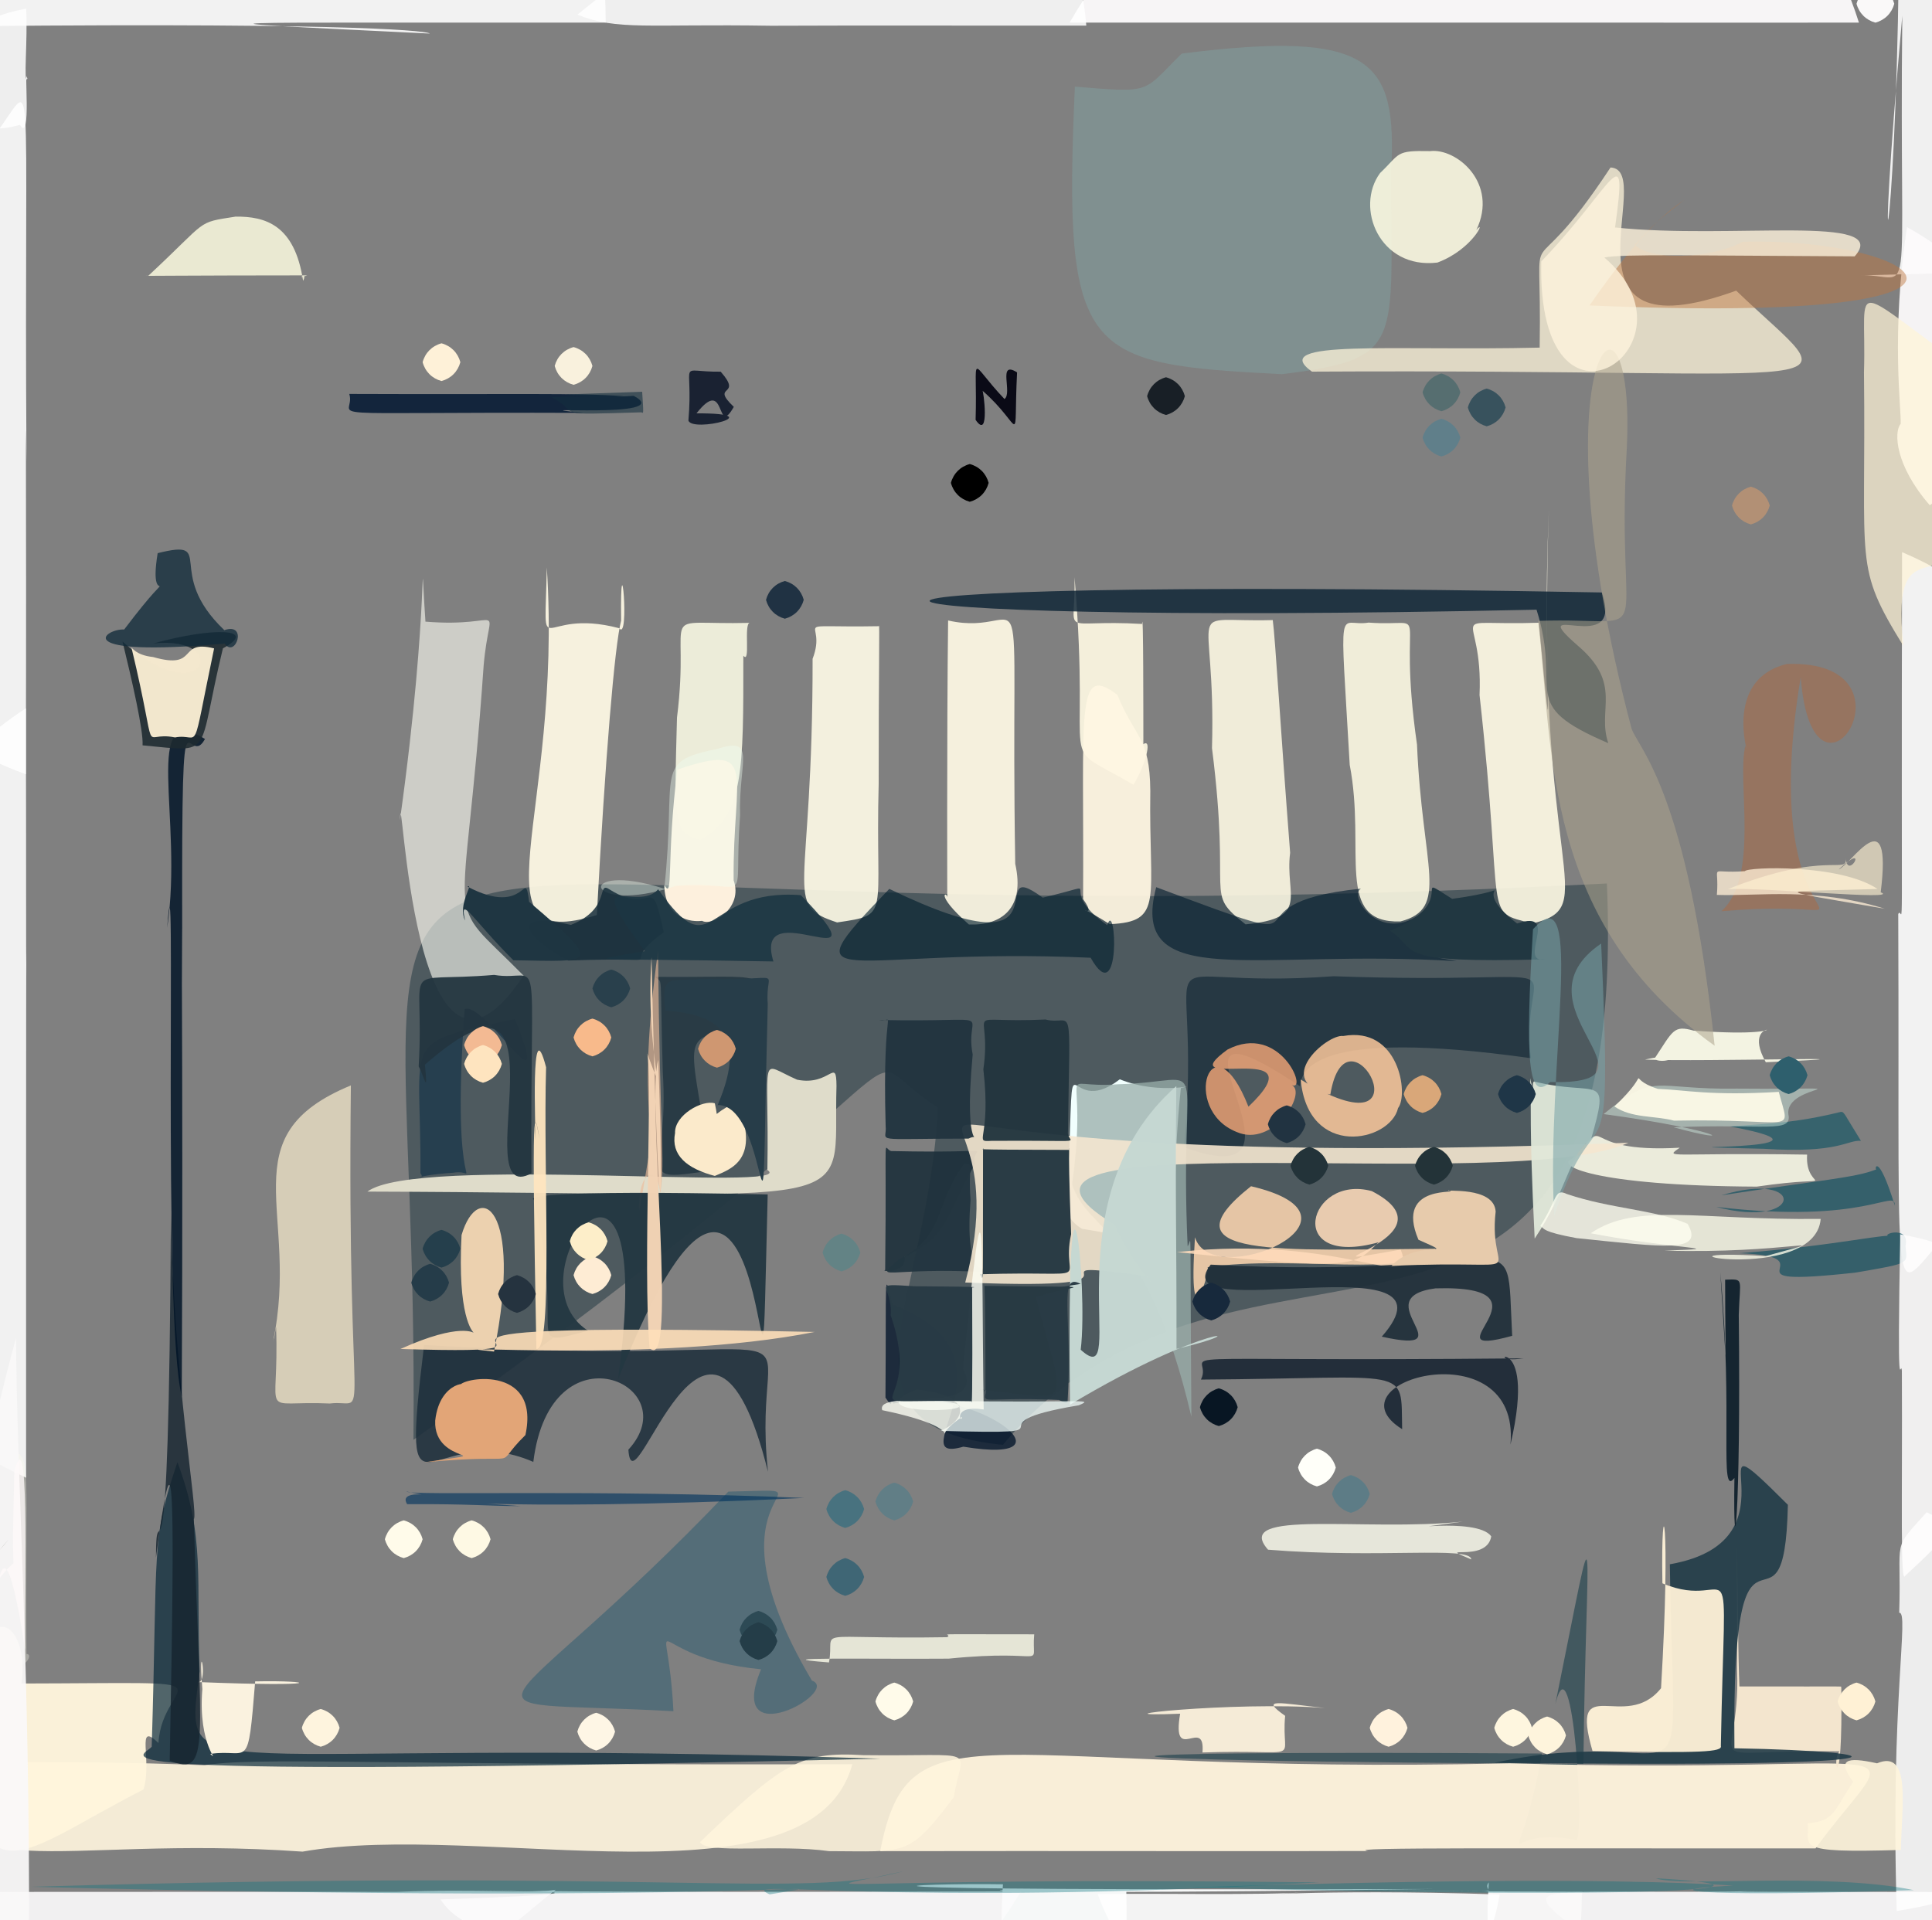 <?xml version="1.0" ?>
<svg xmlns="http://www.w3.org/2000/svg" version="1.1" width="512" height="509">
  <rect width="100%" height="100%" fill="#808080" stroke="none"/>
  <defs/>
  <g>
    <path d="M 368.691 45.307 C 368.59 91.462 372.51 95.181 339.685 99.189 C 287.192 96.455 281.636 94.74 284.849 22.954 C 305.575 24.685 302.658 24.564 313.162 14.2 C 364.125 7.775 370.155 16.173 368.691 45.307" stroke-width="0.0" fill="rgb(129, 235, 240)" opacity="0.149" stroke="rgb(221, 110, 17)" stroke-opacity="0.912" stroke-linecap="round" stroke-linejoin="round"/>
    <path d="M 526.708 260.452 C 516.41 263.139 522.711 284.005 518.003 325.048 C 500.451 342.192 503.546 359.074 503.055 242.272 C 504.558 239.2 503.789 262.657 504.069 146.355 C 571.071 174.948 523.007 232.053 526.708 260.452" stroke-width="0.0" fill="rgb(255, 255, 255)" opacity="0.897" stroke="rgb(104, 20, 8)" stroke-opacity="0.083" stroke-linecap="round" stroke-linejoin="round"/>
    <path d="M 412.18 451.69 C 416.876 432.833 420.071 488.497 417.665 487.772 C 396.384 483.061 401.697 502.373 408.662 464.799 C 273.063 463.926 266.873 466.742 419.617 467.555 C 420.304 403.903 424.02 393.41 412.18 451.69" stroke-width="0.0" fill="rgb(66, 88, 95)" opacity="0.993" stroke="rgb(187, 41, 111)" stroke-opacity="0.727" stroke-linecap="round" stroke-linejoin="round"/>
    <path d="M 6.975 258.961 C 6.978 240.516 6.887 257.099 6.914 391.696 C -89.518 345.782 -22.534 291.022 -29.066 248.939 C -12.628 241.691 -35.458 215.354 6.862 187.752 C 6.967 234.934 6.871 250.386 6.975 258.961" stroke-width="0.0" fill="rgb(255, 255, 255)" opacity="0.884" stroke="rgb(166, 215, 36)" stroke-opacity="0.673" stroke-linecap="round" stroke-linejoin="round"/>
    <path d="M 160.517 5.989 C 52.587 6.104 40.01 5.312 113.86 8.896 C 114.075 8.413 98.498 5.931 -7.081 6.936 C 25.786 -64.695 73.362 -14.873 132.033 -13.104 C 157.76 -19.392 160.381 -16.628 160.517 5.989" stroke-width="0.0" fill="rgb(255, 255, 255)" opacity="0.896" stroke="rgb(99, 14, 103)" stroke-opacity="0.956" stroke-linecap="round" stroke-linejoin="round"/>
    <path d="M 265.78 382.981 C 218.248 378.243 246.047 345.025 248.575 293.582 C 220.798 276.016 262.384 272.559 109.567 381.657 C 111.586 173.374 54.097 253.496 425.848 234.184 C 432.265 388.829 328.115 308.427 265.78 382.981" stroke-width="0.0" fill="rgb(49, 68, 76)" opacity="0.623" stroke="rgb(28, 169, 4)" stroke-opacity="0.114" stroke-linecap="round" stroke-linejoin="round"/>
    <path d="M 7.025 122.489 C 6.654 99.074 7.057 124.35 6.853 205.214 C -46.589 186.122 -13.838 150.148 -11.615 127.882 C -6.124 116.898 -11.975 111.266 -1.574 35.992 C 9.762 21.632 6.242 10.449 7.025 122.489" stroke-width="0.0" fill="rgb(255, 255, 255)" opacity="0.888" stroke="rgb(143, 79, 147)" stroke-opacity="0.225" stroke-linecap="round" stroke-linejoin="round"/>
    <path d="M 298.487 501.098 C 298.838 527.008 298.745 518.948 277.058 514.296 C 270.463 521.497 263.829 528.275 265.794 499.463 C 242.863 499.088 195.69 501.23 379.845 500.712 C 228.854 502.809 255.592 499.853 298.487 501.098" stroke-width="0.0" fill="rgb(246, 248, 248)" opacity="0.999" stroke="rgb(95, 136, 92)" stroke-opacity="0.284" stroke-linecap="round" stroke-linejoin="round"/>
    <path d="M 492.638 6 C 424.944 6.005 440.844 6.003 445.269 5.995 C 387.231 5.997 359.544 6.001 283.444 6 C 323.259 -62.95 371.67 -18.301 402.299 -6.088 C 422.485 -19.115 472.06 -59.09 492.638 6" stroke-width="0.0" fill="rgb(255, 253, 254)" opacity="0.933" stroke="rgb(190, 63, 141)" stroke-opacity="0.237" stroke-linecap="round" stroke-linejoin="round"/>
    <path d="M 232.859 207.708 C 231.913 243.278 236.262 242.378 221.842 244.508 C 207.211 239.64 215.418 237.7 215.347 174.622 C 219.559 163.739 207.444 166.43 232.909 165.986 C 233.159 163.946 232.829 179.224 232.859 207.708" stroke-width="0.0" fill="rgb(255, 252, 232)" opacity="0.901" stroke="rgb(36, 1, 237)" stroke-opacity="0.709" stroke-linecap="round" stroke-linejoin="round"/>
    <path d="M 225.873 467.631 C 215.235 506.892 127.277 482.461 80.18 490.805 C 12.904 486.084 -14.306 502.585 -17.232 467.362 C 53.543 465.792 98.153 471.011 53.263 468.06 C 67.736 465.467 98.647 468.037 225.873 467.631" stroke-width="0.0" fill="rgb(255, 245, 222)" opacity="0.912" stroke="rgb(80, 245, 231)" stroke-opacity="0.428" stroke-linecap="round" stroke-linejoin="round"/>
    <path d="M 391.24 60.991 C 393.948 57.639 390.486 66.041 380.922 69.6 C 365.557 71.43 358.999 54.982 365.744 45.859 C 371.206 40.656 369.659 39.861 379.022 40.055 C 385.984 39.213 397.198 48.54 391.24 60.991" stroke-width="0.0" fill="rgb(255, 252, 228)" opacity="0.862" stroke="rgb(13, 31, 171)" stroke-opacity="0.974" stroke-linecap="round" stroke-linejoin="round"/>
    <path d="M 303.003 197.25 C 305.558 195.567 303.351 203.254 300.382 208.013 C 279.16 195.648 289.361 207.88 284.766 153.011 C 285.121 169.592 280.018 164.051 302.653 165.39 C 303.024 160.36 302.991 189.965 303.003 197.25" stroke-width="0.0" fill="rgb(255, 249, 227)" opacity="0.913" stroke="rgb(179, 187, 10)" stroke-opacity="0.533" stroke-linecap="round" stroke-linejoin="round"/>
    <path d="M 304.843 209.624 C 304.415 238.398 308.607 244.36 294.088 244.96 C 281.425 237.086 292.038 245.403 287.032 238.317 C 287.313 188.121 284.974 175.688 296.121 184.183 C 300.764 195.687 304.719 195.122 304.843 209.624" stroke-width="0.0" fill="rgb(255, 247, 226)" opacity="0.931" stroke="rgb(150, 31, 226)" stroke-opacity="0.991" stroke-linecap="round" stroke-linejoin="round"/>
    <path d="M 481.131 489.95 C 404.683 490.018 354.559 489.612 362.673 490.638 C 339.481 490.755 281.781 490.586 233.265 490.681 C 241.023 450.354 260.366 470.724 400.031 467.394 C 512.163 470.602 504.725 457.705 481.131 489.95" stroke-width="0.0" fill="rgb(255, 244, 221)" opacity="0.951" stroke="rgb(104, 222, 108)" stroke-opacity="0.575" stroke-linecap="round" stroke-linejoin="round"/>
    <path d="M 519.769 501.506 C 498.915 545.827 478.575 522.376 464.724 519.208 C 449.214 518.261 443.711 517.628 415.814 509.949 C 401.031 498.3 411.061 502.345 468.404 501.228 C 450.814 501.516 466.061 501.407 519.769 501.506" stroke-width="0.0" fill="rgb(255, 254, 255)" opacity="0.897" stroke="rgb(11, 100, 182)" stroke-opacity="0.493" stroke-linecap="round" stroke-linejoin="round"/>
    <path d="M 147.256 500.91 C 132.675 512.239 132.768 516.211 106.738 517.956 C 94.23 531.218 41.686 584.759 -7.315 501.487 C 126.251 501.398 115.967 501.528 104.682 501.49 C 126.893 500.614 141.052 502.002 147.256 500.91" stroke-width="0.0" fill="rgb(255, 254, 255)" opacity="0.89" stroke="rgb(81, 57, 78)" stroke-opacity="0.586" stroke-linecap="round" stroke-linejoin="round"/>
    <path d="M 522.849 69.982 C 516.27 72.614 523.763 72.239 492.466 73.004 C 507.779 72.151 503.229 86.98 504.126 4.175 C 496.646 87.932 502.269 66.773 503.184 -7.342 C 543.218 10.113 526.147 40.139 522.849 69.982" stroke-width="0.0" fill="rgb(255, 255, 255)" opacity="0.88" stroke="rgb(152, 59, 100)" stroke-opacity="0.184" stroke-linecap="round" stroke-linejoin="round"/>
    <path d="M 375.521 197.364 C 376.902 230.091 384.24 240.834 371.122 244.248 C 353.538 244.804 362.055 225.408 357.69 202.746 C 355.075 156.965 354.576 166.413 362.675 165.029 C 380.368 166.331 369.91 158.185 375.521 197.364" stroke-width="0.0" fill="rgb(255, 251, 229)" opacity="0.878" stroke="rgb(193, 46, 250)" stroke-opacity="0.195" stroke-linecap="round" stroke-linejoin="round"/>
    <path d="M 270.611 501.336 C 220.359 583.631 161.051 525.93 131.096 517.422 C 128.044 508.418 122.536 511.9 116.717 503.468 C 152.999 502.288 157.51 501.245 125.939 500.989 C 138.963 501.111 140.026 501.714 270.611 501.336" stroke-width="0.0" fill="rgb(252, 251, 252)" opacity="0.93" stroke="rgb(42, 22, 248)" stroke-opacity="0.515" stroke-linecap="round" stroke-linejoin="round"/>
    <path d="M 287.883 6.789 C 253.005 6.813 227.852 6.719 204.369 6.825 C 171.356 6.297 163.77 8.151 153.042 3.898 C 199.041 -34.419 219.142 -17.01 252.288 -29.833 C 251.125 -14.624 284.385 -37.483 287.883 6.789" stroke-width="0.0" fill="rgb(255, 255, 255)" opacity="0.869" stroke="rgb(108, 118, 52)" stroke-opacity="0.503" stroke-linecap="round" stroke-linejoin="round"/>
    <path d="M 410.493 134.615 C 406.373 231.912 425.019 240.13 406.104 244.794 C 392.658 241.277 398.874 244.969 392.094 184.239 C 393.124 160.561 381.34 165.945 407.807 165.068 C 412.426 212.572 408.788 178.833 410.493 134.615" stroke-width="0.0" fill="rgb(255, 250, 229)" opacity="0.901" stroke="rgb(61, 98, 106)" stroke-opacity="0.956" stroke-linecap="round" stroke-linejoin="round"/>
    <path d="M 164.607 164.501 C 162.896 170.951 160.377 201.103 158.171 242.543 C 124.548 253.024 149.203 216.604 144.91 150.405 C 144.36 177.514 142.138 160.724 164.088 166.516 C 167.004 170.37 164.295 140.649 164.607 164.501" stroke-width="0.0" fill="rgb(255, 249, 229)" opacity="0.925" stroke="rgb(44, 96, 207)" stroke-opacity="0.335" stroke-linecap="round" stroke-linejoin="round"/>
    <path d="M 478.9 306.048 C 478.211 316.566 489.709 311.031 465.534 314.535 C 421.894 314.311 411.729 308.772 416.74 307.105 C 427.814 294.584 416.769 305.83 445.164 304.22 C 440.894 307.199 442.488 305.466 478.9 306.048" stroke-width="0.0" fill="rgb(255, 255, 236)" opacity="0.837" stroke="rgb(131, 172, 33)" stroke-opacity="0.076" stroke-linecap="round" stroke-linejoin="round"/>
    <path d="M 419.266 501.65 C 418.957 505.026 420.173 522.654 410.673 522.261 C 394.976 517.017 393.301 519.369 394.54 498.954 C 391.89 502.243 404.542 501.207 365 501.126 C 409.675 501.58 421.281 501.212 419.266 501.65" stroke-width="0.0" fill="rgb(250, 249, 249)" opacity="0.961" stroke="rgb(20, 126, 170)" stroke-opacity="0.023" stroke-linecap="round" stroke-linejoin="round"/>
    <path d="M 269.046 228.974 C 271.716 240.804 265.379 245.39 256.77 245.046 C 247.108 236.557 251.24 236.078 251.036 238.146 C 251.054 246.258 250.877 193.632 251.259 164.466 C 273.774 169.64 267.639 142.372 269.046 228.974" stroke-width="0.0" fill="rgb(255, 250, 229)" opacity="0.915" stroke="rgb(229, 172, 203)" stroke-opacity="0.626" stroke-linecap="round" stroke-linejoin="round"/>
    <path d="M 252.762 476.364 C 240.703 492.361 240.256 490.701 219.712 490.679 C 206.402 488.791 186.934 491.512 185.516 488.273 C 207.269 467.407 211.964 464.225 228.739 465.231 C 260.568 465.623 254.989 462.597 252.762 476.364" stroke-width="0.0" fill="rgb(255, 245, 221)" opacity="0.882" stroke="rgb(155, 137, 106)" stroke-opacity="0.679" stroke-linecap="round" stroke-linejoin="round"/>
    <path d="M 460.108 77.035 C 490.324 106.057 496.494 97.662 347.68 98.507 C 335.572 89.854 369.193 93.06 408.026 92.143 C 408.7 52.676 403.251 80.251 426.805 44.39 C 439.524 45.019 409.994 95.252 460.108 77.035" stroke-width="0.0" fill="rgb(255, 245, 218)" opacity="0.745" stroke="rgb(163, 151, 26)" stroke-opacity="0.715" stroke-linecap="round" stroke-linejoin="round"/>
    <path d="M 405.668 280.486 C 347.926 272.379 345.047 283.703 344.484 287.92 C 298.942 257.526 354.851 318.924 313.789 304.111 C 319.277 243.611 298.954 262.762 353.427 258.767 C 424.604 261.309 402.442 250.998 405.668 280.486" stroke-width="0.0" fill="rgb(37, 56, 67)" opacity="0.973" stroke="rgb(12, 154, 28)" stroke-opacity="0.924" stroke-linecap="round" stroke-linejoin="round"/>
    <path d="M 274.076 433.202 C 273.229 442.846 278.689 436.904 251.388 439.653 C 230.334 439.821 200.54 439.16 219.688 440.66 C 221.46 431.208 213.454 434.585 250.97 433.966 C 253.298 432.927 242.68 433.219 274.076 433.202" stroke-width="0.0" fill="rgb(255, 255, 237)" opacity="0.793" stroke="rgb(44, 185, 88)" stroke-opacity="0.206" stroke-linecap="round" stroke-linejoin="round"/>
    <path d="M 487.963 447.372 C 488.389 478.705 485.127 466.569 487.496 464.221 C 447.55 463.613 461.303 470.727 460.367 442.765 C 460.244 372.715 460.305 432.753 460.963 447.018 C 493.499 447.098 487.209 446.842 487.963 447.372" stroke-width="0.0" fill="rgb(247, 233, 209)" opacity="0.965" stroke="rgb(131, 1, 204)" stroke-opacity="0.604" stroke-linecap="round" stroke-linejoin="round"/>
    <path d="M 530.963 408.602 C 528.569 459.264 565.262 496.866 502.655 506.53 C 500.921 451.129 506.071 427.132 503.311 427.5 C 503.963 407.119 501.109 411.398 510.587 400.844 C 519.928 405.646 524.065 405.155 530.963 408.602" stroke-width="0.0" fill="rgb(255, 255, 255)" opacity="0.859" stroke="rgb(179, 74, 184)" stroke-opacity="0.523" stroke-linecap="round" stroke-linejoin="round"/>
    <path d="M 196.99 173.797 C 197.011 203.704 197.208 216.616 185.557 222.634 C 178.401 220.808 178.654 218.519 179.409 190.226 C 183.171 160.165 172.925 165.739 198.673 165.104 C 197.036 165.386 198.988 176.238 196.99 173.797" stroke-width="0.0" fill="rgb(255, 255, 233)" opacity="0.845" stroke="rgb(100, 161, 45)" stroke-opacity="0.022" stroke-linecap="round" stroke-linejoin="round"/>
    <path d="M 525.468 119.472 C 518.12 122.068 521.2 126.962 511.418 133.93 C 502.28 123.46 501.816 114.569 503.688 112.355 C 503.948 108.769 501.05 88.847 505.373 60.194 C 540.418 79.744 524.088 98.447 525.468 119.472" stroke-width="0.0" fill="rgb(253, 251, 252)" opacity="0.935" stroke="rgb(156, 24, 55)" stroke-opacity="0.603" stroke-linecap="round" stroke-linejoin="round"/>
    <path d="M 128.175 176.377 C 122.993 251.392 116.624 236.104 138.748 258.593 C 108.882 303.704 106.495 200.898 105.986 217.441 C 114.202 158.407 110.974 138.641 112.749 164.776 C 134.57 166.543 129.759 158.222 128.175 176.377" stroke-width="0.0" fill="rgb(255, 255, 244)" opacity="0.605" stroke="rgb(223, 200, 231)" stroke-opacity="0.324" stroke-linecap="round" stroke-linejoin="round"/>
    <path d="M 41.994 462.014 C 35.775 456.01 40.458 466.538 38.024 474.324 C 1.778 492.93 -3.978 505.465 -13.964 454.359 C -1.463 416.911 7.808 433.172 5.672 446.24 C 65.941 446.115 42.982 444.145 41.994 462.014" stroke-width="0.0" fill="rgb(255, 245, 220)" opacity="0.956" stroke="rgb(71, 235, 229)" stroke-opacity="0.444" stroke-linecap="round" stroke-linejoin="round"/>
    <path d="M 341.9 226.053 C 340.437 237.265 347.385 243.39 330.079 245.01 C 318.853 236.153 326.404 239.406 321.19 198.305 C 322.309 158.216 312.712 165.065 337.294 164.363 C 337.983 169.37 339.226 191.571 341.9 226.053" stroke-width="0.0" fill="rgb(255, 251, 229)" opacity="0.876" stroke="rgb(251, 79, 96)" stroke-opacity="0.939" stroke-linecap="round" stroke-linejoin="round"/>
    <path d="M 397.453 502.164 C 390.844 538.323 370.962 519.365 351.342 517.206 C 328.453 516.474 305.368 541.013 290.899 502.049 C 303.384 501.793 335.235 502.434 346.846 501.543 C 322.944 503.194 347.17 500.473 397.453 502.164" stroke-width="0.0" fill="rgb(255, 254, 255)" opacity="0.902" stroke="rgb(224, 60, 139)" stroke-opacity="0.741" stroke-linecap="round" stroke-linejoin="round"/>
    <path d="M 522.666 131.31 C 519.381 164.851 500.544 134.998 504.421 171.229 C 491.169 149.717 494.558 150.62 493.972 98.668 C 494.791 73.226 488.227 74.466 525.216 100.561 C 517.147 117.611 518.694 121.495 522.666 131.31" stroke-width="0.0" fill="rgb(255, 243, 214)" opacity="0.722" stroke="rgb(229, 76, 140)" stroke-opacity="0.73" stroke-linecap="round" stroke-linejoin="round"/>
    <path d="M 258.381 308.443 C 249.586 324.82 250.883 327.699 239.68 333.12 C 240.479 337.417 233.169 337.164 234.579 336.612 C 235.067 295.103 233.766 305.512 236.544 305.115 C 267.61 305.789 256.75 303.264 258.381 308.443" stroke-width="0.0" fill="rgb(29, 48, 59)" opacity="0.909" stroke="rgb(120, 39, 106)" stroke-opacity="0.099" stroke-linecap="round" stroke-linejoin="round"/>
    <path d="M 257.209 318.017 C 255.65 338.373 260.725 336.173 262.484 337.252 C 234.934 335.623 231.065 340.141 238.337 333.736 C 250.59 327.732 247.573 318.933 255.573 308.448 C 258.321 308.527 256.487 308.758 257.209 318.017" stroke-width="0.0" fill="rgb(35, 54, 64)" opacity="0.97" stroke="rgb(75, 16, 128)" stroke-opacity="0.293" stroke-linecap="round" stroke-linejoin="round"/>
    <path d="M 459.641 463.409 C 504.29 464.21 514.486 468.688 396.089 467.238 C 450.988 455.468 443.529 487.883 442.528 414.636 C 479.289 408.212 445.91 370.992 473.808 398.873 C 472.885 441.203 458.875 389.198 459.641 463.409" stroke-width="0.0" fill="rgb(33, 59, 72)" opacity="0.899" stroke="rgb(225, 176, 228)" stroke-opacity="0.513" stroke-linecap="round" stroke-linejoin="round"/>
    <path d="M 378.706 240.247 C 383.484 256.567 377.052 252.791 386.003 254.783 C 333.341 251.388 298.96 263.317 306.403 235.159 C 358.442 254.705 320.43 239.647 360.682 235.55 C 356.902 237.447 366.843 252.053 378.706 240.247" stroke-width="0.0" fill="rgb(0, 27, 44)" opacity="0.614" stroke="rgb(224, 178, 120)" stroke-opacity="0.11" stroke-linecap="round" stroke-linejoin="round"/>
    <path d="M 194.424 233.339 C 197.002 240.668 188.753 245.612 186.061 244.089 C 181.238 244.641 176.07 241.897 176.054 234.593 C 178.547 238.989 176.514 227.81 179.499 204.005 C 201.412 196.552 194.104 205.038 194.424 233.339" stroke-width="0.0" fill="rgb(255, 241, 222)" opacity="0.988" stroke="rgb(175, 149, 208)" stroke-opacity="0.391" stroke-linecap="round" stroke-linejoin="round"/>
    <path d="M 52.904 443.051 C 48.6 476.108 47.407 460.052 233.357 466.177 C 11.893 471.372 37.665 466.116 40.205 463.002 C 41.838 410.063 39.912 408.403 47.026 387.585 C 54.467 407.484 51.941 418.836 52.904 443.051" stroke-width="0.0" fill="rgb(0, 35, 52)" opacity="0.674" stroke="rgb(224, 140, 93)" stroke-opacity="0.12" stroke-linecap="round" stroke-linejoin="round"/>
    <path d="M 92.988 287.703 C 91.878 384.091 98.507 370.643 87.412 372.022 C 68.093 371.143 74.087 376.857 73.166 351.738 C 72.116 357.72 72.93 352.741 72.326 355.74 C 79.669 321.432 60.257 301.188 92.988 287.703" stroke-width="0.0" fill="rgb(255, 241, 209)" opacity="0.675" stroke="rgb(215, 188, 44)" stroke-opacity="0.187" stroke-linecap="round" stroke-linejoin="round"/>
    <path d="M 456.043 462.756 C 456.513 464.387 451.399 464.726 422.037 464.152 C 415.757 442.493 430.667 459.445 440.193 447.486 C 442.907 402.062 440.087 392.627 440.555 419.679 C 460.103 427.985 457.115 403.452 456.043 462.756" stroke-width="0.0" fill="rgb(255, 243, 216)" opacity="0.946" stroke="rgb(254, 151, 193)" stroke-opacity="0.713" stroke-linecap="round" stroke-linejoin="round"/>
    <path d="M 402.048 244.791 C 413.782 240.836 401.877 255.487 409.423 254.289 C 368.084 255.388 376.393 252.041 368.397 246.711 C 387.787 238.99 372.857 230.686 384.845 238.256 C 406.509 235.284 387.24 233.54 402.048 244.791" stroke-width="0.0" fill="rgb(33, 55, 65)" opacity="1.0" stroke="rgb(201, 157, 80)" stroke-opacity="0.745" stroke-linecap="round" stroke-linejoin="round"/>
    <path d="M 312.932 288.419 C 307.818 337.989 320.483 331.006 286.742 325.716 C 279.311 321.361 282.661 312.259 283.081 312.284 C 284.852 269.707 281.672 297.691 296.757 286.09 C 307.985 290.597 318.709 286.869 312.932 288.419" stroke-width="0.0" fill="rgb(241, 255, 254)" opacity="1.0" stroke="rgb(120, 161, 14)" stroke-opacity="0.924" stroke-linecap="round" stroke-linejoin="round"/>
    <path d="M 314.738 330.345 C 315.889 329.058 315.286 319.438 315.732 375.542 C 303.843 324.806 288.445 327.338 284.125 313.947 C 288.809 279.752 278.528 288.759 296.298 287.404 C 322.251 286.732 312.294 276.641 314.738 330.345" stroke-width="0.0" fill="rgb(152, 174, 169)" opacity="0.755" stroke="rgb(150, 162, 251)" stroke-opacity="0.807" stroke-linecap="round" stroke-linejoin="round"/>
    <path d="M 493.17 302.399 C 489.535 302.093 487.443 305.804 467.425 304.509 C 425.553 303.426 495.617 305.524 458.499 298.594 C 469.277 297.712 475.269 297.791 487.877 294.717 C 488.807 294.748 488.685 295.204 493.17 302.399" stroke-width="0.0" fill="rgb(0, 77, 96)" opacity="0.57" stroke="rgb(100, 52, 85)" stroke-opacity="0.703" stroke-linecap="round" stroke-linejoin="round"/>
    <path d="M 504.979 330.294 C 505.387 335.085 506.735 334.739 491.679 337.33 C 453.843 341.464 486.162 333.063 460.988 332.189 C 487.813 330.076 500.755 326.608 501.758 327.799 C 496.36 327.793 506.443 324.057 504.979 330.294" stroke-width="0.0" fill="rgb(0, 72, 90)" opacity="0.587" stroke="rgb(226, 96, 141)" stroke-opacity="0.54" stroke-linecap="round" stroke-linejoin="round"/>
    <path d="M 51.377 402.698 C 53.09 462.813 55.971 471.054 44.972 466.689 C 46.57 385.976 45.865 378.777 41.326 412.881 C 41.372 392.246 44.676 437.136 45.304 321.631 C 45.966 365.538 52.609 400.989 51.377 402.698" stroke-width="0.0" fill="rgb(21, 36, 47)" opacity="0.812" stroke="rgb(105, 73, 199)" stroke-opacity="0.838" stroke-linecap="round" stroke-linejoin="round"/>
    <path d="M 295.554 324.73 C 298.082 331.733 309.456 346.026 304.074 338.318 C 266.03 333.017 313.409 342.251 255.791 339.954 C 275.06 268.382 185.331 312.459 431.55 302.888 C 400.688 317.213 246.991 295.618 295.554 324.73" stroke-width="0.0" fill="rgb(245, 231, 209)" opacity="0.891" stroke="rgb(252, 171, 63)" stroke-opacity="0.625" stroke-linecap="round" stroke-linejoin="round"/>
    <path d="M 203.527 390.115 C 187.67 326.565 167.736 402.768 166.529 384.261 C 182.27 367.125 145.864 350.699 141.335 387.501 C 113.681 375.491 105.896 409.88 112.389 356.532 C 228.865 363.386 198.343 342.642 203.527 390.115" stroke-width="0.0" fill="rgb(30, 47, 60)" opacity="0.876" stroke="rgb(186, 199, 201)" stroke-opacity="0.206" stroke-linecap="round" stroke-linejoin="round"/>
    <path d="M 48.327 260.863 C 47.784 216.331 48.626 277.64 48.17 370.113 C 42.948 349.434 46.881 211.561 44.304 245.949 C 48.676 216.752 37.322 185.594 54.327 195.88 C 49.045 205.548 47.981 170.47 48.327 260.863" stroke-width="0.0" fill="rgb(0, 19, 39)" opacity="0.842" stroke="rgb(26, 6, 142)" stroke-opacity="0.743" stroke-linecap="round" stroke-linejoin="round"/>
    <path d="M 460.792 348.519 C 461.398 402.678 459.231 418.701 459.639 391.756 C 455.453 397.229 459.421 375.051 455.896 337.233 C 457.882 367.549 457.211 364.674 457.176 339.202 C 462.332 339.04 461.091 338.691 460.792 348.519" stroke-width="0.0" fill="rgb(21, 37, 48)" opacity="0.998" stroke="rgb(202, 131, 44)" stroke-opacity="0.835" stroke-linecap="round" stroke-linejoin="round"/>
    <path d="M 196.127 216.039 C 194.255 242.238 200.043 233.174 179.171 234.816 C 154.492 243.063 152.037 227.858 176.037 235.57 C 179.447 204.106 172.881 201.993 190.251 198.471 C 200.61 195.153 195.72 202.061 196.127 216.039" stroke-width="0.0" fill="rgb(241, 255, 242)" opacity="0.383" stroke="rgb(20, 123, 65)" stroke-opacity="0.709" stroke-linecap="round" stroke-linejoin="round"/>
    <path d="M 283.858 327.139 C 280.829 340.885 292.345 336.758 259.72 337.764 C 260.769 339.82 260.418 342.248 260.514 304.439 C 262.072 304.555 252.773 304.753 283.223 304.799 C 283.807 305.872 282.709 296.919 283.858 327.139" stroke-width="0.0" fill="rgb(38, 57, 66)" opacity="0.976" stroke="rgb(97, 223, 101)" stroke-opacity="0.384" stroke-linecap="round" stroke-linejoin="round"/>
    <path d="M 524.003 387.623 C 519.018 403.677 517.532 406.112 504.928 417.642 C 503.548 420.718 504.171 398.463 504.018 363.367 C 503.72 359.669 502.717 375.302 503.582 327.207 C 532.421 331.978 524.536 344.783 524.003 387.623" stroke-width="0.0" fill="rgb(255, 254, 254)" opacity="0.882" stroke="rgb(24, 112, 41)" stroke-opacity="0.806" stroke-linecap="round" stroke-linejoin="round"/>
    <path d="M 257.772 279.514 C 255.143 307.85 260.72 299.701 256.652 301.81 C 229.982 301.804 235.239 302.908 234.705 298.438 C 233.743 263.707 237.636 271.314 232.984 270.355 C 266.451 271.085 255.383 267.131 257.772 279.514" stroke-width="0.0" fill="rgb(33, 52, 63)" opacity="0.953" stroke="rgb(31, 198, 124)" stroke-opacity="0.675" stroke-linecap="round" stroke-linejoin="round"/>
    <path d="M 311.785 357.547 C 334.27 352.394 320.416 350.234 283.561 372.328 C 282.555 288.215 288.495 340.72 286.399 357.771 C 299.958 370.1 277.373 318.111 311.738 287.888 C 311.414 320.408 311.826 324.823 311.785 357.547" stroke-width="0.0" fill="rgb(198, 216, 211)" opacity="0.985" stroke="rgb(78, 134, 143)" stroke-opacity="0.787" stroke-linecap="round" stroke-linejoin="round"/>
    <path d="M 221.678 287.839 C 220.616 322.509 233.055 316.258 97.373 315.853 C 110.283 306.081 212.451 316.076 203.363 310.116 C 203.889 278.444 200.752 281.601 211.246 286.192 C 220.014 287.975 221.617 279.999 221.678 287.839" stroke-width="0.0" fill="rgb(223, 220, 202)" opacity="0.999" stroke="rgb(23, 204, 191)" stroke-opacity="0.446" stroke-linecap="round" stroke-linejoin="round"/>
    <path d="M 80.322 74.446 C 81.732 71.742 77.795 74.362 81.408 72.99 C 50.274 72.997 34.294 73.185 39.312 73.091 C 55.491 58.046 51.785 59.098 62.428 57.418 C 70.293 57.337 78.097 59.572 80.322 74.446" stroke-width="0.0" fill="rgb(255, 254, 227)" opacity="0.829" stroke="rgb(30, 112, 246)" stroke-opacity="0.46" stroke-linecap="round" stroke-linejoin="round"/>
    <path d="M 255.303 383.467 C 286.972 388.708 257.507 366.766 236.782 372.043 C 235.471 370.37 237.128 374.161 234.655 370.464 C 234.91 337.766 234.221 335.847 236.403 345.807 C 272.581 358.873 237.857 388.493 255.303 383.467" stroke-width="0.0" fill="rgb(0, 19, 41)" opacity="0.772" stroke="rgb(68, 201, 231)" stroke-opacity="0.404" stroke-linecap="round" stroke-linejoin="round"/>
    <path d="M 293.432 245.246 C 295.771 237.699 297.202 268.395 289.037 253.866 C 223.78 250.962 207.695 264.648 235.677 235.614 C 285.527 259.713 259.648 225.671 276.337 237.94 C 295.059 233.559 278.54 234.666 293.432 245.246" stroke-width="0.0" fill="rgb(0, 30, 46)" opacity="0.627" stroke="rgb(132, 57, 48)" stroke-opacity="0.693" stroke-linecap="round" stroke-linejoin="round"/>
    <path d="M 467.957 281.562 C 508.621 279.776 451.251 281.5 435.922 280.858 C 448.149 278.225 441.807 282.598 438.387 280.716 C 443.396 273.173 443.453 271.67 448.796 273.181 C 482.977 275.692 459.954 267.282 467.957 281.562" stroke-width="0.0" fill="rgb(255, 254, 236)" opacity="0.906" stroke="rgb(251, 105, 53)" stroke-opacity="0.717" stroke-linecap="round" stroke-linejoin="round"/>
    <path d="M 400.293 382.901 C 403.018 351.983 351.178 366.035 371.583 378.832 C 371.204 361.814 374.574 365.33 318.259 365.682 C 322.294 357.763 298.526 361.062 403.707 360.056 C 390.895 361.987 407.788 350.764 400.293 382.901" stroke-width="0.0" fill="rgb(22, 35, 48)" opacity="0.874" stroke="rgb(221, 63, 137)" stroke-opacity="0.044" stroke-linecap="round" stroke-linejoin="round"/>
    <path d="M 269.535 98.705 C 268.493 119.279 271.376 113.146 260.342 103.539 C 260.569 102.987 262.437 116.99 258.546 111.29 C 259.095 93 256.341 95.388 266.194 105.767 C 268.411 104.209 264.244 95.388 269.535 98.705" stroke-width="0.0" fill="rgb(0, 1, 13)" opacity="0.923" stroke="rgb(22, 23, 96)" stroke-opacity="0.389" stroke-linecap="round" stroke-linejoin="round"/>
    <path d="M 282.918 371.733 C 281.185 368.837 285.082 373.431 280.638 371.08 C 256.739 370.03 261.255 373.427 261.631 366.291 C 269.56 345.099 265.53 343.405 286.368 340.327 C 280.289 336.998 284.286 349.093 282.918 371.733" stroke-width="0.0" fill="rgb(40, 59, 69)" opacity="0.978" stroke="rgb(97, 115, 208)" stroke-opacity="0.47" stroke-linecap="round" stroke-linejoin="round"/>
    <path d="M 7.023 438.408 C 9.098 438.375 6.681 443.674 -2.074 442.908 C -11.805 424.382 -10.344 419.195 -9.684 412.461 C -15.707 393.701 -17.456 387.986 3.685 384.338 C 8.281 387.43 6.679 387.558 7.023 438.408" stroke-width="0.0" fill="rgb(255, 255, 239)" opacity="0.31" stroke="rgb(55, 78, 58)" stroke-opacity="0.188" stroke-linecap="round" stroke-linejoin="round"/>
    <path d="M 3.632 406.185 C 2.775 408.391 -2.167 411.227 -6.41 421.857 C -4.177 414.695 -10.172 407.045 4.263 354.613 C 4.306 388.191 8.069 442.732 7.678 517.778 C -62.205 460.747 -1.591 415.687 3.632 406.185" stroke-width="0.0" fill="rgb(250, 249, 249)" opacity="0.936" stroke="rgb(224, 207, 152)" stroke-opacity="0.884" stroke-linecap="round" stroke-linejoin="round"/>
    <path d="M 418.075 171.09 C 430.191 181.382 423.133 188.052 426.216 196.989 C 401.62 186.471 414.225 183.863 407.201 161.609 C 200.306 166.086 179.424 152.528 424.5 157.044 C 430.746 174.886 403.214 158.1 418.075 171.09" stroke-width="0.0" fill="rgb(14, 36, 53)" opacity="0.832" stroke="rgb(106, 53, 78)" stroke-opacity="0.579" stroke-linecap="round" stroke-linejoin="round"/>
    <path d="M 285.882 372.496 C 254.27 377.789 288.694 380.346 249.322 379.284 C 256.971 375.721 256.969 369.685 242.854 368.345 C 224.121 375.871 268.283 374.267 249.567 371.275 C 284.946 372.011 290.723 370.511 285.882 372.496" stroke-width="0.0" fill="rgb(243, 255, 253)" opacity="0.739" stroke="rgb(166, 225, 22)" stroke-opacity="0.782" stroke-linecap="round" stroke-linejoin="round"/>
    <path d="M 502.148 319.538 C 502.211 314.877 494.655 324.668 454.825 319.906 C 477.985 326.064 478.822 309.913 456.171 316.844 C 482.59 312.763 491.759 312.198 497.256 309.956 C 496.637 309.939 497.609 304.98 502.148 319.538" stroke-width="0.0" fill="rgb(0, 73, 92)" opacity="0.588" stroke="rgb(141, 234, 147)" stroke-opacity="0.736" stroke-linecap="round" stroke-linejoin="round"/>
    <path d="M 421.518 302.419 C 416.319 304.597 415.58 315.121 406.701 328.315 C 405.128 296.113 405.949 294.371 405.505 285.813 C 407.994 296.607 405.356 287.258 406.527 286.657 C 423.556 290.942 426.943 283.557 421.518 302.419" stroke-width="0.0" fill="rgb(224, 231, 217)" opacity="0.949" stroke="rgb(136, 133, 93)" stroke-opacity="0.105" stroke-linecap="round" stroke-linejoin="round"/>
    <path d="M 380.478 330.999 C 373.899 338.96 342.549 332.537 319.942 335.907 C 321.112 335.293 314.662 358.482 316.681 327.952 C 321.105 342.634 366.872 322.724 331.537 314.431 C 307.359 333.589 339.473 331.289 380.478 330.999" stroke-width="0.0" fill="rgb(255, 216, 177)" opacity="0.85" stroke="rgb(239, 195, 4)" stroke-opacity="0.223" stroke-linecap="round" stroke-linejoin="round"/>
    <path d="M 59.075 171.857 C 51.969 201.018 57.089 199.346 37.78 197.564 C 38.06 193.754 34.946 180.206 32.469 170.064 C 54.281 189.662 61.921 168.34 40.685 170.547 C 56.78 166.093 68.642 166.652 59.075 171.857" stroke-width="0.0" fill="rgb(29, 42, 47)" opacity="0.875" stroke="rgb(144, 15, 99)" stroke-opacity="0.941" stroke-linecap="round" stroke-linejoin="round"/>
    <path d="M 123.143 267.515 C 119.228 321.043 128.099 309.522 120.17 310.844 C 106.523 311.832 113.214 313.117 111.43 310.992 C 111.63 274.138 105.605 276.902 136.465 270.102 C 147.2 297.122 128.183 264.942 123.143 267.515" stroke-width="0.0" fill="rgb(38, 63, 79)" opacity="1" stroke="rgb(232, 111, 240)" stroke-opacity="0.828" stroke-linecap="round" stroke-linejoin="round"/>
    <path d="M 274.522 343.866 C 282.539 374.758 285.104 370.904 259.822 368.325 C 256.582 371.457 261.465 365.697 261.153 369.929 C 261.197 343.708 260.787 338.25 260.87 340.841 C 295.516 341.355 284.6 340.282 274.522 343.866" stroke-width="0.0" fill="rgb(40, 58, 67)" opacity="1.0" stroke="rgb(180, 67, 228)" stroke-opacity="0.011" stroke-linecap="round" stroke-linejoin="round"/>
    <path d="M 175.897 247.127 C 161.386 257.418 182.148 253.435 150.598 254.607 C 140.868 249.747 132.81 240.973 151.3 245.157 C 162.363 240.714 157.856 233.264 161.678 235.846 C 173.458 243.196 172.28 230.197 175.897 247.127" stroke-width="0.0" fill="rgb(22, 45, 58)" opacity="0.849" stroke="rgb(157, 151, 193)" stroke-opacity="0.112" stroke-linecap="round" stroke-linejoin="round"/>
    <path d="M 370.502 293.705 C 368.435 302.734 346.646 307.299 344.693 286.148 C 380.457 307.718 356.934 263.574 352.552 290.132 C 336.917 286.824 351.69 273.997 355.958 274.614 C 370.78 271.921 373.349 290.155 370.502 293.705" stroke-width="0.0" fill="rgb(255, 202, 157)" opacity="0.835" stroke="rgb(53, 3, 118)" stroke-opacity="0.759" stroke-linecap="round" stroke-linejoin="round"/>
    <path d="M 260.686 373.605 C 251.975 372.292 254.836 377.794 254.967 375.552 C 243.2 383.708 261.479 379.512 233.802 373.793 C 231.853 367.944 261.966 375.351 255.175 362.842 C 261.299 301.658 259.997 326.997 260.686 373.605" stroke-width="0.0" fill="rgb(253, 255, 244)" opacity="0.792" stroke="rgb(92, 168, 238)" stroke-opacity="0.184" stroke-linecap="round" stroke-linejoin="round"/>
    <path d="M 371.201 331.226 C 375.977 343.45 356.483 326.984 311.916 331.889 C 359.695 336.917 358.752 335.532 365.355 329.281 C 340.073 336.341 346.62 311.103 363.556 315.726 C 387.639 328.21 337.966 337.117 371.201 331.226" stroke-width="0.0" fill="rgb(255, 220, 187)" opacity="0.869" stroke="rgb(193, 143, 133)" stroke-opacity="0.773" stroke-linecap="round" stroke-linejoin="round"/>
    <path d="M 400.743 354.08 C 376.914 360.661 414.237 340.503 380.409 341.5 C 361.356 344.028 389.203 359.421 366.19 354.302 C 389.142 328.162 307.592 352.29 320.846 335.212 C 405.452 339.628 398.988 320.476 400.743 354.08" stroke-width="0.0" fill="rgb(31, 46, 57)" opacity="0.922" stroke="rgb(227, 33, 26)" stroke-opacity="0.54" stroke-linecap="round" stroke-linejoin="round"/>
    <path d="M 167.935 104.925 C 179.83 111.267 133.947 107.318 154.612 109.443 C 78.609 109.143 94.651 111.193 92.567 104.422 C 136.205 104.595 153.295 104.115 165.388 105.022 C 142.711 106.688 151.32 105.783 167.935 104.925" stroke-width="0.0" fill="rgb(0, 22, 48)" opacity="0.851" stroke="rgb(62, 98, 172)" stroke-opacity="0.264" stroke-linecap="round" stroke-linejoin="round"/>
    <path d="M 202.673 270.474 C 178.723 277.134 182.395 269.225 188.361 310.285 C 167.477 313.325 177.416 311.903 175.638 284.037 C 174.838 255.898 175.724 261.138 173.645 258.926 C 204.014 259.267 202.109 256.293 202.673 270.474" stroke-width="0.0" fill="rgb(40, 58, 68)" opacity="0.956" stroke="rgb(158, 233, 44)" stroke-opacity="0.523" stroke-linecap="round" stroke-linejoin="round"/>
    <path d="M 140.84 311.013 C 122.721 320.796 153.214 246.677 112.608 282.213 C 113.435 290.729 112.573 285.658 110.954 282.686 C 112.655 253.68 104.977 260.626 130.943 258.414 C 144.098 260.66 140.419 246.97 140.84 311.013" stroke-width="0.0" fill="rgb(35, 53, 63)" opacity="0.949" stroke="rgb(103, 111, 248)" stroke-opacity="0.355" stroke-linecap="round" stroke-linejoin="round"/>
    <path d="M 195.385 292.051 C 201.592 307.346 193.859 309.81 189.43 311.7 C 181.955 309.735 177.78 306.159 178.893 300.34 C 178.719 295.584 186.09 291.454 189.435 292.451 C 193.815 312.169 176.81 300.318 195.385 292.051" stroke-width="0.0" fill="rgb(251, 234, 203)" opacity="0.997" stroke="rgb(202, 59, 90)" stroke-opacity="0.791" stroke-linecap="round" stroke-linejoin="round"/>
    <path d="M 473.954 295.45 C 474.944 300.469 467.704 297.779 443.536 298.812 C 460.924 303.621 456.998 299.629 424.975 295.306 C 438.89 283.915 437.904 288.922 460.332 288.555 C 499.289 288.851 472.705 286.797 473.954 295.45" stroke-width="0.0" fill="rgb(207, 232, 223)" opacity="0.481" stroke="rgb(81, 16, 123)" stroke-opacity="0.037" stroke-linecap="round" stroke-linejoin="round"/>
    <path d="M 283.021 299.918 C 282.515 303.411 290.525 302.189 262.668 302.399 C 257.816 302.7 262.773 302.147 260.598 283.463 C 263.118 266.055 253.633 271.349 277.069 270.233 C 284.473 272.16 283.548 262.872 283.021 299.918" stroke-width="0.0" fill="rgb(35, 53, 63)" opacity="0.961" stroke="rgb(29, 115, 6)" stroke-opacity="0.675" stroke-linecap="round" stroke-linejoin="round"/>
    <path d="M 257.628 341.295 C 257.788 371.492 257.52 372.781 257.473 371.412 C 220.652 370.691 245.588 376.155 236.035 348.636 C 236.621 340.456 230.153 340.171 242.269 340.941 C 265.188 341.074 256.163 341.29 257.628 341.295" stroke-width="0.0" fill="rgb(41, 59, 69)" opacity="0.988" stroke="rgb(240, 43, 254)" stroke-opacity="0.967" stroke-linecap="round" stroke-linejoin="round"/>
    <path d="M 203.462 266.066 C 201.337 352.755 204.915 292.611 190.185 292.913 C 198.974 272.378 188.323 268.816 176.328 267.866 C 175.106 257.658 177.749 260.434 185.903 259.443 C 209.308 260.188 202.629 256.021 203.462 266.066" stroke-width="0.0" fill="rgb(39, 61, 73)" opacity="1.0" stroke="rgb(155, 134, 232)" stroke-opacity="0.846" stroke-linecap="round" stroke-linejoin="round"/>
    <path d="M 477.205 179.484 C 464.004 259.109 507.921 237.079 456.19 241.529 C 466.423 232.339 460.204 207.073 462.544 197.695 C 466.878 209.395 453.255 180.972 473.54 175.995 C 510.43 174.732 480.45 221.159 477.205 179.484" stroke-width="0.0" fill="rgb(215, 79, 0)" opacity="0.253" stroke="rgb(133, 164, 228)" stroke-opacity="0.432" stroke-linecap="round" stroke-linejoin="round"/>
    <path d="M 215.161 445.465 C 223.112 448.3 192.084 465.467 201.69 442.472 C 169.16 439.344 176.916 422.352 178.462 453.585 C 115.716 450.117 131.183 460.223 193.017 395.374 C 225.596 394.728 183.378 391.871 215.161 445.465" stroke-width="0.0" fill="rgb(19, 81, 109)" opacity="0.398" stroke="rgb(53, 36, 57)" stroke-opacity="0.985" stroke-linecap="round" stroke-linejoin="round"/>
    <path d="M 59.448 167.034 C 65.766 164.866 62.38 174.664 59.537 170.592 C 17.849 174.33 27.72 166.563 32.906 166.862 C 48.99 145.628 38.906 164.279 41.784 146.624 C 57.773 142.636 43.201 151.552 59.448 167.034" stroke-width="0.0" fill="rgb(19, 44, 59)" opacity="0.782" stroke="rgb(210, 72, 8)" stroke-opacity="0.487" stroke-linecap="round" stroke-linejoin="round"/>
    <path d="M 174.997 316.334 C 174.027 307.617 168.809 311.072 169.398 321.098 C 172.76 303.013 172.674 296.192 173.344 311.939 C 174.223 302.704 168.471 295.21 174.404 251.882 C 174.804 301.251 176.353 307.095 174.997 316.334" stroke-width="0.0" fill="rgb(238, 187, 153)" opacity="0.627" stroke="rgb(185, 245, 46)" stroke-opacity="0.891" stroke-linecap="round" stroke-linejoin="round"/>
    <path d="M 499.507 240.88 C 480.956 235.09 465.879 237.606 454.983 237.212 C 455.745 228.503 452.35 231.695 462.418 230.916 C 462.948 229.794 487.572 228.912 497.572 235.642 C 470.732 236.491 467.436 235.33 499.507 240.88" stroke-width="0.0" fill="rgb(255, 239, 214)" opacity="0.775" stroke="rgb(58, 171, 27)" stroke-opacity="0.14" stroke-linecap="round" stroke-linejoin="round"/>
    <path d="M 140.221 239.042 C 160.199 256.074 157.458 254.862 136.052 254.532 C 125.489 244.085 121.575 236.681 123.254 244.008 C 121.157 239.751 125.717 234.054 123.873 235.005 C 139.883 243.476 138.914 229.27 140.221 239.042" stroke-width="0.0" fill="rgb(31, 54, 66)" opacity="0.99" stroke="rgb(14, 235, 135)" stroke-opacity="0.111" stroke-linecap="round" stroke-linejoin="round"/>
    <path d="M 170.181 103.847 C 170.582 109.986 170.536 109.561 170.003 109.29 C 145.183 110.039 154.59 109.886 146.271 105.313 C 152.932 104.621 164.473 105.912 163.392 106.12 C 149.855 104.115 139.128 105.009 170.181 103.847" stroke-width="0.0" fill="rgb(19, 46, 62)" opacity="0.589" stroke="rgb(52, 243, 76)" stroke-opacity="0.726" stroke-linecap="round" stroke-linejoin="round"/>
    <path d="M 461.797 64.083 C 509.175 62.838 543.784 86.2 421.246 80.962 C 436.109 59.405 443.89 54.706 446.312 53.03 C 437.458 59.737 436.183 61.799 433.292 64.889 C 436.899 69.03 453.209 68.766 461.797 64.083" stroke-width="0.0" fill="rgb(189, 118, 62)" opacity="0.471" stroke="rgb(28, 206, 199)" stroke-opacity="0.619" stroke-linecap="round" stroke-linejoin="round"/>
    <path d="M 163.752 365.752 C 174.867 286.01 133.824 338.702 155.846 352.735 C 137.671 357.528 150.316 355.28 141.449 317.976 C 140.337 317.513 141.221 315.268 203.446 316.602 C 200.831 422.755 206.863 256.245 163.752 365.752" stroke-width="0.0" fill="rgb(37, 56, 67)" opacity="0.966" stroke="rgb(135, 133, 112)" stroke-opacity="0.7" stroke-linecap="round" stroke-linejoin="round"/>
    <path d="M 212.248 237.28 C 236.187 261.939 199.112 235.696 204.963 254.85 C 153.695 253.898 154.296 255.082 170.892 252.124 C 153.612 228.803 168.856 242.193 174.424 235.714 C 189.621 257.167 185.979 235.263 212.248 237.28" stroke-width="0.0" fill="rgb(28, 54, 66)" opacity="0.877" stroke="rgb(225, 152, 162)" stroke-opacity="0.384" stroke-linecap="round" stroke-linejoin="round"/>
    <path d="M 141.878 302.205 C 141.458 292.754 142.731 300.319 142.986 301.902 C 141.6 294.708 140.788 287.741 142.147 357.562 C 146.667 358.325 143.911 309.773 144.718 282.891 C 140.485 266.71 142.03 300.037 141.878 302.205" stroke-width="0.0" fill="rgb(255, 229, 192)" opacity="0.944" stroke="rgb(65, 219, 84)" stroke-opacity="0.128" stroke-linecap="round" stroke-linejoin="round"/>
    <path d="M 213.112 397.054 C 127.732 401.18 101.86 396.347 138.024 399.228 C 128.243 399.187 125.123 398.627 107.883 398.7 C 104.277 392.817 127.373 399.367 107.739 395.35 C 108.489 396.524 158.075 394.71 213.112 397.054" stroke-width="0.0" fill="rgb(0, 51, 93)" opacity="0.636" stroke="rgb(41, 32, 9)" stroke-opacity="0.652" stroke-linecap="round" stroke-linejoin="round"/>
    <path d="M 194.467 107.847 C 189.607 116.373 192.634 99.288 184.576 109.57 C 204.763 109.463 183.385 114.794 182.437 111.457 C 183.853 94.812 179.03 98.647 190.991 98.522 C 197.075 105.43 187.99 101.671 194.467 107.847" stroke-width="0.0" fill="rgb(4, 14, 33)" opacity="0.818" stroke="rgb(45, 249, 78)" stroke-opacity="0.26" stroke-linecap="round" stroke-linejoin="round"/>
    <path d="M 56.743 171.865 C 50.407 202.138 53.405 194.131 46.373 195.473 C 36.826 193.483 42.409 203.161 34.851 171.694 C 34.919 171.539 35.945 173.675 40.56 174.154 C 52.895 177.697 46.862 169.402 56.743 171.865" stroke-width="0.0" fill="rgb(245, 233, 207)" opacity="0.985" stroke="rgb(77, 49, 173)" stroke-opacity="0.293" stroke-linecap="round" stroke-linejoin="round"/>
    <path d="M 507.187 501.01 C 483.915 496.134 444.347 500.314 438.873 497.864 C 475.637 499.95 450.361 503.863 315.521 500.286 C 459.293 495.656 472.028 502.08 461.341 499.732 C 437.209 500.618 445.012 503.129 507.187 501.01" stroke-width="0.0" fill="rgb(0, 112, 123)" opacity="0.357" stroke="rgb(106, 204, 126)" stroke-opacity="0.426" stroke-linecap="round" stroke-linejoin="round"/>
    <path d="M 4.684 421.485 C 5.603 412.22 4.699 412.391 -0.266 418.508 C 0.276 416.177 2.233 408.022 6.655 437.39 C 6.534 414.731 7.76 376.176 3.809 389.716 C 3.4 406.606 3.026 417.752 4.684 421.485" stroke-width="0.0" fill="rgb(253, 249, 249)" opacity="0.792" stroke="rgb(50, 249, 194)" stroke-opacity="0.363" stroke-linecap="round" stroke-linejoin="round"/>
    <path d="M 396.365 321.135 C 394.154 340.234 408.459 333.709 368.758 335.548 C 375.497 328.204 387.296 333.678 375.907 328.623 C 369.324 313.191 388.099 316.764 383.857 315.446 C 382.517 316.017 395.931 314.3 396.365 321.135" stroke-width="0.0" fill="rgb(231, 203, 172)" opacity="1.0" stroke="rgb(8, 116, 218)" stroke-opacity="0.319" stroke-linecap="round" stroke-linejoin="round"/>
    <path d="M 67.625 445.68 C 65.63 470.281 66.031 463.368 55.716 464.903 C 58.495 467.313 52.39 462.888 53.625 447.728 C 52.431 432.649 55.172 445.672 52.675 445.869 C 87.104 447.229 83.565 445.344 67.625 445.68" stroke-width="0.0" fill="rgb(250, 242, 223)" opacity="1.0" stroke="rgb(20, 217, 179)" stroke-opacity="0.333" stroke-linecap="round" stroke-linejoin="round"/>
    <path d="M 471.399 289.421 C 474.44 301.248 476.469 296.362 443.645 297.046 C 438.231 295.654 432.476 296.442 427.828 293.286 C 438.995 282.726 429.779 285.557 439.349 288.628 C 446.56 288.878 453.045 290.513 471.399 289.421" stroke-width="0.0" fill="rgb(255, 252, 233)" opacity="0.922" stroke="rgb(167, 43, 58)" stroke-opacity="0.361" stroke-linecap="round" stroke-linejoin="round"/>
    <path d="M 432.389 193.174 C 434.3 198.474 447.296 210.011 454.398 277.192 C 408.941 244.534 411.681 199.585 407.623 164.576 C 440.603 163.408 428.017 173.731 431.102 119.098 C 433.714 66.91 405.838 92.343 432.389 193.174" stroke-width="0.0" fill="rgb(172, 164, 142)" opacity="0.545" stroke="rgb(104, 130, 246)" stroke-opacity="0.711" stroke-linecap="round" stroke-linejoin="round"/>
    <path d="M 342.376 287.632 C 346.431 289.762 337.349 304.246 327.76 300.065 C 312.611 294.109 321.235 268.857 330.851 293.346 C 350.407 274.717 309.055 290.105 325.292 278.206 C 339.228 270.974 346.691 289.442 342.376 287.632" stroke-width="0.0" fill="rgb(240, 165, 118)" opacity="0.819" stroke="rgb(215, 207, 248)" stroke-opacity="0.132" stroke-linecap="round" stroke-linejoin="round"/>
    <path d="M 424.325 250.105 C 427.447 319.61 423.696 286.418 411.87 322.362 C 409.718 282.744 420.403 230.657 406.258 246.324 C 404.192 281.003 404.88 292.331 410.793 286.826 C 443.658 287.559 399.844 266.785 424.325 250.105" stroke-width="0.0" fill="rgb(118, 162, 168)" opacity="0.551" stroke="rgb(240, 230, 89)" stroke-opacity="0.164" stroke-linecap="round" stroke-linejoin="round"/>
    <path d="M 139.238 380.386 C 129.396 390.034 141.412 384.897 112.476 387.604 C 134.056 384.31 114.796 388.783 115.335 376.554 C 116.564 365.351 125.753 366.391 121.756 367.529 C 121.188 365.255 143.404 361.187 139.238 380.386" stroke-width="0.0" fill="rgb(226, 165, 119)" opacity="1.0" stroke="rgb(111, 38, 153)" stroke-opacity="0.066" stroke-linecap="round" stroke-linejoin="round"/>
    <path d="M 498.407 236.516 C 504.147 238.802 467.208 235.128 457.887 235.683 C 484.279 225.203 489.644 232.012 489.154 227.434 C 489.553 233.746 495.726 222.547 487.268 230.478 C 490.603 229.108 501.55 211.102 498.407 236.516" stroke-width="0.0" fill="rgb(255, 243, 212)" opacity="0.629" stroke="rgb(253, 174, 179)" stroke-opacity="0.603" stroke-linecap="round" stroke-linejoin="round"/>
    <path d="M 340.578 454.807 C 339.344 467.809 346.561 463.563 318.666 464.528 C 319.474 454.754 310.405 468.028 312.749 454.247 C 286.153 455.286 327.269 450.84 351.155 452.739 C 338.97 451.458 333.681 449.944 340.578 454.807" stroke-width="0.0" fill="rgb(245, 235, 215)" opacity="1.0" stroke="rgb(57, 59, 123)" stroke-opacity="0.086" stroke-linecap="round" stroke-linejoin="round"/>
    <path d="M 395.196 407.255 C 393.94 414.547 379.566 409.031 389.896 413.353 C 389.737 409.736 365.682 413.165 336.051 410.774 C 326.303 399.829 361.67 406.061 387.704 403.324 C 365.246 406.549 391.481 401.733 395.196 407.255" stroke-width="0.0" fill="rgb(255, 255, 240)" opacity="0.797" stroke="rgb(84, 185, 176)" stroke-opacity="0.515" stroke-linecap="round" stroke-linejoin="round"/>
    <path d="M 491.512 67.951 C 450.662 67.768 429.677 67.273 425.175 68.259 C 452.217 91.462 407.197 121.989 408.451 69.293 C 427.384 49.715 431.564 34.832 428.009 60.289 C 458.657 63.562 501.596 56.593 491.512 67.951" stroke-width="0.0" fill="rgb(255, 243, 220)" opacity="0.788" stroke="rgb(226, 174, 133)" stroke-opacity="0.009" stroke-linecap="round" stroke-linejoin="round"/>
    <path d="M 174.442 280.972 C 171.21 291.02 179.837 365.197 172.14 357.309 C 170.29 335.727 173.139 282.053 171.375 278.855 C 177.563 295.213 170.915 279.63 172.655 253.788 C 174.523 337.483 176.124 325.413 174.442 280.972" stroke-width="0.0" fill="rgb(242, 211, 181)" opacity="0.983" stroke="rgb(190, 186, 214)" stroke-opacity="0.72" stroke-linecap="round" stroke-linejoin="round"/>
    <path d="M 467.925 332.947 C 489.109 327.06 472.965 332.443 441.033 331.49 C 460.136 330.845 444 331.241 421.562 326.897 C 433.596 318.643 449.984 323.466 482.501 323.09 C 481.069 340.899 429.597 330.636 467.925 332.947" stroke-width="0.0" fill="rgb(255, 255, 236)" opacity="0.783" stroke="rgb(124, 51, 252)" stroke-opacity="0.486" stroke-linecap="round" stroke-linejoin="round"/>
    <path d="M 130.929 358.257 C 108.837 355.993 173.617 361.518 215.91 353.051 C 71.231 350.031 171.682 359.579 106.119 357.572 C 138.419 342.987 120.065 370.593 122.319 327.357 C 126.654 312.675 138.797 319.428 130.929 358.257" stroke-width="0.0" fill="rgb(255, 223, 185)" opacity="0.889" stroke="rgb(50, 104, 220)" stroke-opacity="0.407" stroke-linecap="round" stroke-linejoin="round"/>
    <path d="M 349.61 498.952 C 214.464 497.35 210.741 502.479 239.316 496.019 C 212.279 503.486 177.402 495.139 8.153 500.125 C 197.842 504.979 230.051 497.872 203.958 502.129 C 193.916 497.7 234.894 505.628 349.61 498.952" stroke-width="0.0" fill="rgb(13, 117, 126)" opacity="0.381" stroke="rgb(95, 123, 58)" stroke-opacity="0.73" stroke-linecap="round" stroke-linejoin="round"/>
    <path d="M 497.438 467.395 C 506.529 463.555 503.981 478.726 503.739 490.36 C 474.606 491.261 479.701 489.339 479.076 483.298 C 486.256 482.758 485.991 479.885 491.133 472.309 C 486.803 466.457 489.128 465.555 497.438 467.395" stroke-width="0.0" fill="rgb(255, 245, 219)" opacity="0.901" stroke="rgb(58, 138, 49)" stroke-opacity="0.454" stroke-linecap="round" stroke-linejoin="round"/>
    <path d="M 7.262 20.868 C 6.234 16.447 8.45 38.494 5.29 33.088 C -6.154 36.37 -7.388 30.745 -8.791 21.068 C -6.152 7.732 -6.521 4.93 6.932 2.29 C 7.388 10.653 6.146 22.616 7.262 20.868" stroke-width="0.0" fill="rgb(255, 255, 255)" opacity="0.865" stroke="rgb(118, 124, 5)" stroke-opacity="0.363" stroke-linecap="round" stroke-linejoin="round"/>
    <path d="M 447.232 324.394 C 451.718 332.206 441.381 330.604 417.8 328.184 C 408.687 326.503 409.294 325.724 408.213 324.933 C 412.816 317.792 411.864 314.874 415.269 316.504 C 427.12 320.496 438.173 320.525 447.232 324.394" stroke-width="0.0" fill="rgb(255, 255, 241)" opacity="0.784" stroke="rgb(136, 105, 165)" stroke-opacity="0.935" stroke-linecap="round" stroke-linejoin="round"/>
    <path d="M 90.0 458.0 C 89.33 460.5 87.5 462.33 85.0 463.0 C 82.5 462.33 80.67 460.5 80.0 458.0 C 80.67 455.5 82.5 453.67 85.0 453.0 C 87.5 453.67 89.33 455.5 90.0 458.0" stroke-width="0.0" fill="rgb(254, 244, 222)" opacity="1.0" stroke="rgb(56, 83, 36)" stroke-opacity="0.75" stroke-linecap="round" stroke-linejoin="round"/>
    <path d="M 122.0 331.0 C 121.33 333.5 119.5 335.33 117.0 336.0 C 114.5 335.33 112.67 333.5 112.0 331.0 C 112.67 328.5 114.5 326.67 117.0 326.0 C 119.5 326.67 121.33 328.5 122.0 331.0" stroke-width="0.0" fill="rgb(37, 63, 76)" opacity="1.0" stroke="rgb(29, 121, 245)" stroke-opacity="0.691" stroke-linecap="round" stroke-linejoin="round"/>
    <path d="M 130.0 408.0 C 129.33 410.5 127.5 412.33 125.0 413.0 C 122.5 412.33 120.67 410.5 120.0 408.0 C 120.67 405.5 122.5 403.67 125.0 403.0 C 127.5 403.67 129.33 405.5 130.0 408.0" stroke-width="0.0" fill="rgb(254, 249, 228)" opacity="1.0" stroke="rgb(75, 247, 117)" stroke-opacity="0.822" stroke-linecap="round" stroke-linejoin="round"/>
    <path d="M 407.0 290.0 C 406.33 292.5 404.5 294.33 402.0 295.0 C 399.5 294.33 397.67 292.5 397.0 290.0 C 397.67 287.5 399.5 285.67 402.0 285.0 C 404.5 285.67 406.33 287.5 407.0 290.0" stroke-width="0.0" fill="rgb(31, 54, 71)" opacity="1.0" stroke="rgb(10, 218, 51)" stroke-opacity="0.719" stroke-linecap="round" stroke-linejoin="round"/>
    <path d="M 228.0 332.0 C 227.33 334.5 225.5 336.33 223.0 337.0 C 220.5 336.33 218.67 334.5 218.0 332.0 C 218.67 329.5 220.5 327.67 223.0 327.0 C 225.5 327.67 227.33 329.5 228.0 332.0" stroke-width="0.0" fill="rgb(99, 131, 133)" opacity="1.0" stroke="rgb(221, 224, 142)" stroke-opacity="0.194" stroke-linecap="round" stroke-linejoin="round"/>
    <path d="M 229.0 400.0 C 228.33 402.5 226.5 404.33 224.0 405.0 C 221.5 404.33 219.67 402.5 219.0 400.0 C 219.67 397.5 221.5 395.67 224.0 395.0 C 226.5 395.67 228.33 397.5 229.0 400.0" stroke-width="0.0" fill="rgb(72, 114, 127)" opacity="1.0" stroke="rgb(182, 28, 32)" stroke-opacity="0.931" stroke-linecap="round" stroke-linejoin="round"/>
    <path d="M 479.0 285.0 C 478.33 287.5 476.5 289.33 474.0 290.0 C 471.5 289.33 469.67 287.5 469.0 285.0 C 469.67 282.5 471.5 280.67 474.0 280.0 C 476.5 280.67 478.33 282.5 479.0 285.0" stroke-width="0.0" fill="rgb(46, 95, 109)" opacity="1.0" stroke="rgb(232, 225, 68)" stroke-opacity="0.951" stroke-linecap="round" stroke-linejoin="round"/>
    <path d="M 213.0 159.0 C 212.33 161.5 210.5 163.33 208.0 164.0 C 205.5 163.33 203.67 161.5 203.0 159.0 C 203.67 156.5 205.5 154.67 208.0 154.0 C 210.5 154.67 212.33 156.5 213.0 159.0" stroke-width="0.0" fill="rgb(32, 50, 67)" opacity="1.0" stroke="rgb(168, 41, 162)" stroke-opacity="0.276" stroke-linecap="round" stroke-linejoin="round"/>
    <path d="M 328.0 373.0 C 327.33 375.5 325.5 377.33 323.0 378.0 C 320.5 377.33 318.67 375.5 318.0 373.0 C 318.67 370.5 320.5 368.67 323.0 368.0 C 325.5 368.67 327.33 370.5 328.0 373.0" stroke-width="0.0" fill="rgb(8, 22, 35)" opacity="1.0" stroke="rgb(68, 232, 44)" stroke-opacity="0.536" stroke-linecap="round" stroke-linejoin="round"/>
    <path d="M 167.0 262.0 C 166.33 264.5 164.5 266.33 162.0 267.0 C 159.5 266.33 157.67 264.5 157.0 262.0 C 157.67 259.5 159.5 257.67 162.0 257.0 C 164.5 257.67 166.33 259.5 167.0 262.0" stroke-width="0.0" fill="rgb(41, 64, 76)" opacity="1.0" stroke="rgb(121, 168, 52)" stroke-opacity="0.727" stroke-linecap="round" stroke-linejoin="round"/>
    <path d="M 242.0 451.0 C 241.33 453.5 239.5 455.33 237.0 456.0 C 234.5 455.33 232.67 453.5 232.0 451.0 C 232.67 448.5 234.5 446.67 237.0 446.0 C 239.5 446.67 241.33 448.5 242.0 451.0" stroke-width="0.0" fill="rgb(255, 251, 234)" opacity="1.0" stroke="rgb(122, 242, 33)" stroke-opacity="0.444" stroke-linecap="round" stroke-linejoin="round"/>
    <path d="M 385.0 309.0 C 384.33 311.5 382.5 313.33 380.0 314.0 C 377.5 313.33 375.67 311.5 375.0 309.0 C 375.67 306.5 377.5 304.67 380.0 304.0 C 382.5 304.67 384.33 306.5 385.0 309.0" stroke-width="0.0" fill="rgb(35, 51, 56)" opacity="1.0" stroke="rgb(106, 234, 170)" stroke-opacity="0.367" stroke-linecap="round" stroke-linejoin="round"/>
    <path d="M 133.0 277.0 C 132.33 279.5 130.5 281.33 128.0 282.0 C 125.5 281.33 123.67 279.5 123.0 277.0 C 123.67 274.5 125.5 272.67 128.0 272.0 C 130.5 272.67 132.33 274.5 133.0 277.0" stroke-width="0.0" fill="rgb(243, 186, 147)" opacity="1.0" stroke="rgb(218, 126, 143)" stroke-opacity="0.986" stroke-linecap="round" stroke-linejoin="round"/>
    <path d="M 162.0 338.0 C 161.33 340.5 159.5 342.33 157.0 343.0 C 154.5 342.33 152.67 340.5 152.0 338.0 C 152.67 335.5 154.5 333.67 157.0 333.0 C 159.5 333.67 161.33 335.5 162.0 338.0" stroke-width="0.0" fill="rgb(254, 236, 212)" opacity="1.0" stroke="rgb(181, 69, 131)" stroke-opacity="0.67" stroke-linecap="round" stroke-linejoin="round"/>
    <path d="M 497.0 451.0 C 496.33 453.5 494.5 455.33 492.0 456.0 C 489.5 455.33 487.67 453.5 487.0 451.0 C 487.67 448.5 489.5 446.67 492.0 446.0 C 494.5 446.67 496.33 448.5 497.0 451.0" stroke-width="0.0" fill="rgb(255, 241, 213)" opacity="1.0" stroke="rgb(246, 203, 81)" stroke-opacity="0.424" stroke-linecap="round" stroke-linejoin="round"/>
    <path d="M 352.0 309.0 C 351.33 311.5 349.5 313.33 347.0 314.0 C 344.5 313.33 342.67 311.5 342.0 309.0 C 342.67 306.5 344.5 304.67 347.0 304.0 C 349.5 304.67 351.33 306.5 352.0 309.0" stroke-width="0.0" fill="rgb(35, 51, 57)" opacity="1.0" stroke="rgb(222, 92, 238)" stroke-opacity="0.715" stroke-linecap="round" stroke-linejoin="round"/>
    <path d="M 382.0 290.0 C 381.33 292.5 379.5 294.33 377.0 295.0 C 374.5 294.33 372.67 292.5 372.0 290.0 C 372.67 287.5 374.5 285.67 377.0 285.0 C 379.5 285.67 381.33 287.5 382.0 290.0" stroke-width="0.0" fill="rgb(217, 167, 121)" opacity="1.0" stroke="rgb(24, 191, 144)" stroke-opacity="0.355" stroke-linecap="round" stroke-linejoin="round"/>
    <path d="M 229.0 418.0 C 228.33 420.5 226.5 422.33 224.0 423.0 C 221.5 422.33 219.67 420.5 219.0 418.0 C 219.67 415.5 221.5 413.67 224.0 413.0 C 226.5 413.67 228.33 415.5 229.0 418.0" stroke-width="0.0" fill="rgb(63, 102, 117)" opacity="1.0" stroke="rgb(136, 47, 232)" stroke-opacity="0.121" stroke-linecap="round" stroke-linejoin="round"/>
    <path d="M 133.0 282.0 C 132.33 284.5 130.5 286.33 128.0 287.0 C 125.5 286.33 123.67 284.5 123.0 282.0 C 123.67 279.5 125.5 277.67 128.0 277.0 C 130.5 277.67 132.33 279.5 133.0 282.0" stroke-width="0.0" fill="rgb(254, 228, 191)" opacity="1.0" stroke="rgb(145, 50, 9)" stroke-opacity="0.689" stroke-linecap="round" stroke-linejoin="round"/>
    <path d="M 373.0 458.0 C 372.33 460.5 370.5 462.33 368.0 463.0 C 365.5 462.33 363.67 460.5 363.0 458.0 C 363.67 455.5 365.5 453.67 368.0 453.0 C 370.5 453.67 372.33 455.5 373.0 458.0" stroke-width="0.0" fill="rgb(255, 242, 221)" opacity="1.0" stroke="rgb(102, 104, 87)" stroke-opacity="0.794" stroke-linecap="round" stroke-linejoin="round"/>
    <path d="M 502.0 1.0 C 501.33 3.5 499.5 5.33 497.0 6.0 C 494.5 5.33 492.67 3.5 492.0 1.0 C 492.67 -1.5 494.5 -3.33 497.0 -4.0 C 499.5 -3.33 501.33 -1.5 502.0 1.0" stroke-width="0.0" fill="rgb(250, 249, 249)" opacity="1.0" stroke="rgb(130, 86, 228)" stroke-opacity="0.541" stroke-linecap="round" stroke-linejoin="round"/>
    <path d="M 262.0 128.0 C 261.33 130.5 259.5 132.33 257.0 133.0 C 254.5 132.33 252.67 130.5 252.0 128.0 C 252.67 125.5 254.5 123.67 257.0 123.0 C 259.5 123.67 261.33 125.5 262.0 128.0" stroke-width="0.0" fill="rgb(0, 0, 0)" opacity="1.0" stroke="rgb(229, 144, 195)" stroke-opacity="0.434" stroke-linecap="round" stroke-linejoin="round"/>
    <path d="M 206.0 432.0 C 205.33 434.5 203.5 436.33 201.0 437.0 C 198.5 436.33 196.67 434.5 196.0 432.0 C 196.67 429.5 198.5 427.67 201.0 427.0 C 203.5 427.67 205.33 429.5 206.0 432.0" stroke-width="0.0" fill="rgb(45, 74, 85)" opacity="1.0" stroke="rgb(68, 211, 156)" stroke-opacity="0.274" stroke-linecap="round" stroke-linejoin="round"/>
    <path d="M 354.0 389.0 C 353.33 391.5 351.5 393.33 349.0 394.0 C 346.5 393.33 344.67 391.5 344.0 389.0 C 344.67 386.5 346.5 384.67 349.0 384.0 C 351.5 384.67 353.33 386.5 354.0 389.0" stroke-width="0.0" fill="rgb(255, 255, 249)" opacity="1.0" stroke="rgb(80, 149, 45)" stroke-opacity="0.817" stroke-linecap="round" stroke-linejoin="round"/>
    <path d="M 469.0 134.0 C 468.33 136.5 466.5 138.33 464.0 139.0 C 461.5 138.33 459.67 136.5 459.0 134.0 C 459.67 131.5 461.5 129.67 464.0 129.0 C 466.5 129.67 468.33 131.5 469.0 134.0" stroke-width="0.0" fill="rgb(178, 144, 117)" opacity="1.0" stroke="rgb(173, 50, 60)" stroke-opacity="0.241" stroke-linecap="round" stroke-linejoin="round"/>
    <path d="M 206.0 435.0 C 205.33 437.5 203.5 439.33 201.0 440.0 C 198.5 439.33 196.67 437.5 196.0 435.0 C 196.67 432.5 198.5 430.67 201.0 430.0 C 203.5 430.67 205.33 432.5 206.0 435.0" stroke-width="0.0" fill="rgb(36, 61, 72)" opacity="1.0" stroke="rgb(179, 244, 37)" stroke-opacity="0.221" stroke-linecap="round" stroke-linejoin="round"/>
    <path d="M 163.0 459.0 C 162.33 461.5 160.5 463.33 158.0 464.0 C 155.5 463.33 153.67 461.5 153.0 459.0 C 153.67 456.5 155.5 454.67 158.0 454.0 C 160.5 454.67 162.33 456.5 163.0 459.0" stroke-width="0.0" fill="rgb(254, 246, 229)" opacity="1.0" stroke="rgb(144, 10, 60)" stroke-opacity="0.597" stroke-linecap="round" stroke-linejoin="round"/>
    <path d="M 406.0 458.0 C 405.33 460.5 403.5 462.33 401.0 463.0 C 398.5 462.33 396.67 460.5 396.0 458.0 C 396.67 455.5 398.5 453.67 401.0 453.0 C 403.5 453.67 405.33 455.5 406.0 458.0" stroke-width="0.0" fill="rgb(254, 246, 223)" opacity="1.0" stroke="rgb(58, 236, 5)" stroke-opacity="0.547" stroke-linecap="round" stroke-linejoin="round"/>
    <path d="M 363.0 396.0 C 362.33 398.5 360.5 400.33 358.0 401.0 C 355.5 400.33 353.67 398.5 353.0 396.0 C 353.67 393.5 355.5 391.67 358.0 391.0 C 360.5 391.67 362.33 393.5 363.0 396.0" stroke-width="0.0" fill="rgb(93, 124, 134)" opacity="1.0" stroke="rgb(127, 94, 91)" stroke-opacity="0.749" stroke-linecap="round" stroke-linejoin="round"/>
    <path d="M 119.0 340.0 C 118.33 342.5 116.5 344.33 114.0 345.0 C 111.5 344.33 109.67 342.5 109.0 340.0 C 109.67 337.5 111.5 335.67 114.0 335.0 C 116.5 335.67 118.33 337.5 119.0 340.0" stroke-width="0.0" fill="rgb(37, 60, 73)" opacity="1.0" stroke="rgb(172, 38, 129)" stroke-opacity="0.69" stroke-linecap="round" stroke-linejoin="round"/>
    <path d="M 195.0 278.0 C 194.33 280.5 192.5 282.33 190.0 283.0 C 187.5 282.33 185.67 280.5 185.0 278.0 C 185.67 275.5 187.5 273.67 190.0 273.0 C 192.5 273.67 194.33 275.5 195.0 278.0" stroke-width="0.0" fill="rgb(207, 151, 113)" opacity="1.0" stroke="rgb(134, 81, 91)" stroke-opacity="0.48" stroke-linecap="round" stroke-linejoin="round"/>
    <path d="M 112.0 408.0 C 111.33 410.5 109.5 412.33 107.0 413.0 C 104.5 412.33 102.67 410.5 102.0 408.0 C 102.67 405.5 104.5 403.67 107.0 403.0 C 109.5 403.67 111.33 405.5 112.0 408.0" stroke-width="0.0" fill="rgb(255, 251, 234)" opacity="1.0" stroke="rgb(169, 196, 147)" stroke-opacity="0.453" stroke-linecap="round" stroke-linejoin="round"/>
    <path d="M 162.0 275.0 C 161.33 277.5 159.5 279.33 157.0 280.0 C 154.5 279.33 152.67 277.5 152.0 275.0 C 152.67 272.5 154.5 270.67 157.0 270.0 C 159.5 270.67 161.33 272.5 162.0 275.0" stroke-width="0.0" fill="rgb(248, 186, 139)" opacity="1.0" stroke="rgb(246, 53, 192)" stroke-opacity="0.393" stroke-linecap="round" stroke-linejoin="round"/>
    <path d="M 399.0 108.0 C 398.33 110.5 396.5 112.33 394.0 113.0 C 391.5 112.33 389.67 110.5 389.0 108.0 C 389.67 105.5 391.5 103.67 394.0 103.0 C 396.5 103.67 398.33 105.5 399.0 108.0" stroke-width="0.0" fill="rgb(56, 82, 93)" opacity="1.0" stroke="rgb(238, 115, 68)" stroke-opacity="0.815" stroke-linecap="round" stroke-linejoin="round"/>
    <path d="M 122.0 96.0 C 121.33 98.5 119.5 100.33 117.0 101.0 C 114.5 100.33 112.67 98.5 112.0 96.0 C 112.67 93.5 114.5 91.67 117.0 91.0 C 119.5 91.67 121.33 93.5 122.0 96.0" stroke-width="0.0" fill="rgb(254, 241, 216)" opacity="1.0" stroke="rgb(220, 10, 67)" stroke-opacity="0.382" stroke-linecap="round" stroke-linejoin="round"/>
    <path d="M 387.0 116.0 C 386.33 118.5 384.5 120.33 382.0 121.0 C 379.5 120.33 377.67 118.5 377.0 116.0 C 377.67 113.5 379.5 111.67 382.0 111.0 C 384.5 111.67 386.33 113.5 387.0 116.0" stroke-width="0.0" fill="rgb(96, 127, 138)" opacity="1.0" stroke="rgb(94, 151, 145)" stroke-opacity="0.836" stroke-linecap="round" stroke-linejoin="round"/>
    <path d="M 161.0 329.0 C 160.33 331.5 158.5 333.33 156.0 334.0 C 153.5 333.33 151.67 331.5 151.0 329.0 C 151.67 326.5 153.5 324.67 156.0 324.0 C 158.5 324.67 160.33 326.5 161.0 329.0" stroke-width="0.0" fill="rgb(253, 238, 201)" opacity="1.0" stroke="rgb(50, 38, 155)" stroke-opacity="0.425" stroke-linecap="round" stroke-linejoin="round"/>
    <path d="M 415.0 460.0 C 414.33 462.5 412.5 464.33 410.0 465.0 C 407.5 464.33 405.67 462.5 405.0 460.0 C 405.67 457.5 407.5 455.67 410.0 455.0 C 412.5 455.67 414.33 457.5 415.0 460.0" stroke-width="0.0" fill="rgb(254, 244, 220)" opacity="1.0" stroke="rgb(170, 234, 232)" stroke-opacity="0.655" stroke-linecap="round" stroke-linejoin="round"/>
    <path d="M 142.0 343.0 C 141.33 345.5 139.5 347.33 137.0 348.0 C 134.5 347.33 132.67 345.5 132.0 343.0 C 132.67 340.5 134.5 338.67 137.0 338.0 C 139.5 338.67 141.33 340.5 142.0 343.0" stroke-width="0.0" fill="rgb(37, 51, 63)" opacity="1.0" stroke="rgb(230, 200, 101)" stroke-opacity="0.881" stroke-linecap="round" stroke-linejoin="round"/>
    <path d="M 346.0 298.0 C 345.33 300.5 343.5 302.33 341.0 303.0 C 338.5 302.33 336.67 300.5 336.0 298.0 C 336.67 295.5 338.5 293.67 341.0 293.0 C 343.5 293.67 345.33 295.5 346.0 298.0" stroke-width="0.0" fill="rgb(33, 51, 65)" opacity="1.0" stroke="rgb(24, 209, 95)" stroke-opacity="0.779" stroke-linecap="round" stroke-linejoin="round"/>
    <path d="M 326.0 345.0 C 325.33 347.5 323.5 349.33 321.0 350.0 C 318.5 349.33 316.67 347.5 316.0 345.0 C 316.67 342.5 318.5 340.67 321.0 340.0 C 323.5 340.67 325.33 342.5 326.0 345.0" stroke-width="0.0" fill="rgb(23, 41, 60)" opacity="1.0" stroke="rgb(24, 183, 183)" stroke-opacity="0.565" stroke-linecap="round" stroke-linejoin="round"/>
    <path d="M 314.0 105.0 C 313.33 107.5 311.5 109.33 309.0 110.0 C 306.5 109.33 304.67 107.5 304.0 105.0 C 304.67 102.5 306.5 100.67 309.0 100.0 C 311.5 100.67 313.33 102.5 314.0 105.0" stroke-width="0.0" fill="rgb(24, 31, 38)" opacity="1.0" stroke="rgb(111, 92, 26)" stroke-opacity="0.793" stroke-linecap="round" stroke-linejoin="round"/>
    <path d="M 157.0 97.0 C 156.33 99.5 154.5 101.33 152.0 102.0 C 149.5 101.33 147.67 99.5 147.0 97.0 C 147.67 94.5 149.5 92.67 152.0 92.0 C 154.5 92.67 156.33 94.5 157.0 97.0" stroke-width="0.0" fill="rgb(249, 241, 221)" opacity="1.0" stroke="rgb(240, 146, 91)" stroke-opacity="0.83" stroke-linecap="round" stroke-linejoin="round"/>
    <path d="M 387.0 104.0 C 386.33 106.5 384.5 108.33 382.0 109.0 C 379.5 108.33 377.67 106.5 377.0 104.0 C 377.67 101.5 379.5 99.67 382.0 99.0 C 384.5 99.67 386.33 101.5 387.0 104.0" stroke-width="0.0" fill="rgb(86, 110, 112)" opacity="1.0" stroke="rgb(126, 183, 164)" stroke-opacity="0.976" stroke-linecap="round" stroke-linejoin="round"/>
    <path d="M 242.0 398.0 C 241.33 400.5 239.5 402.33 237.0 403.0 C 234.5 402.33 232.67 400.5 232.0 398.0 C 232.67 395.5 234.5 393.67 237.0 393.0 C 239.5 393.67 241.33 395.5 242.0 398.0" stroke-width="0.0" fill="rgb(97, 126, 134)" opacity="1.0" stroke="rgb(108, 112, 139)" stroke-opacity="0.279" stroke-linecap="round" stroke-linejoin="round"/>
  </g>
</svg>
